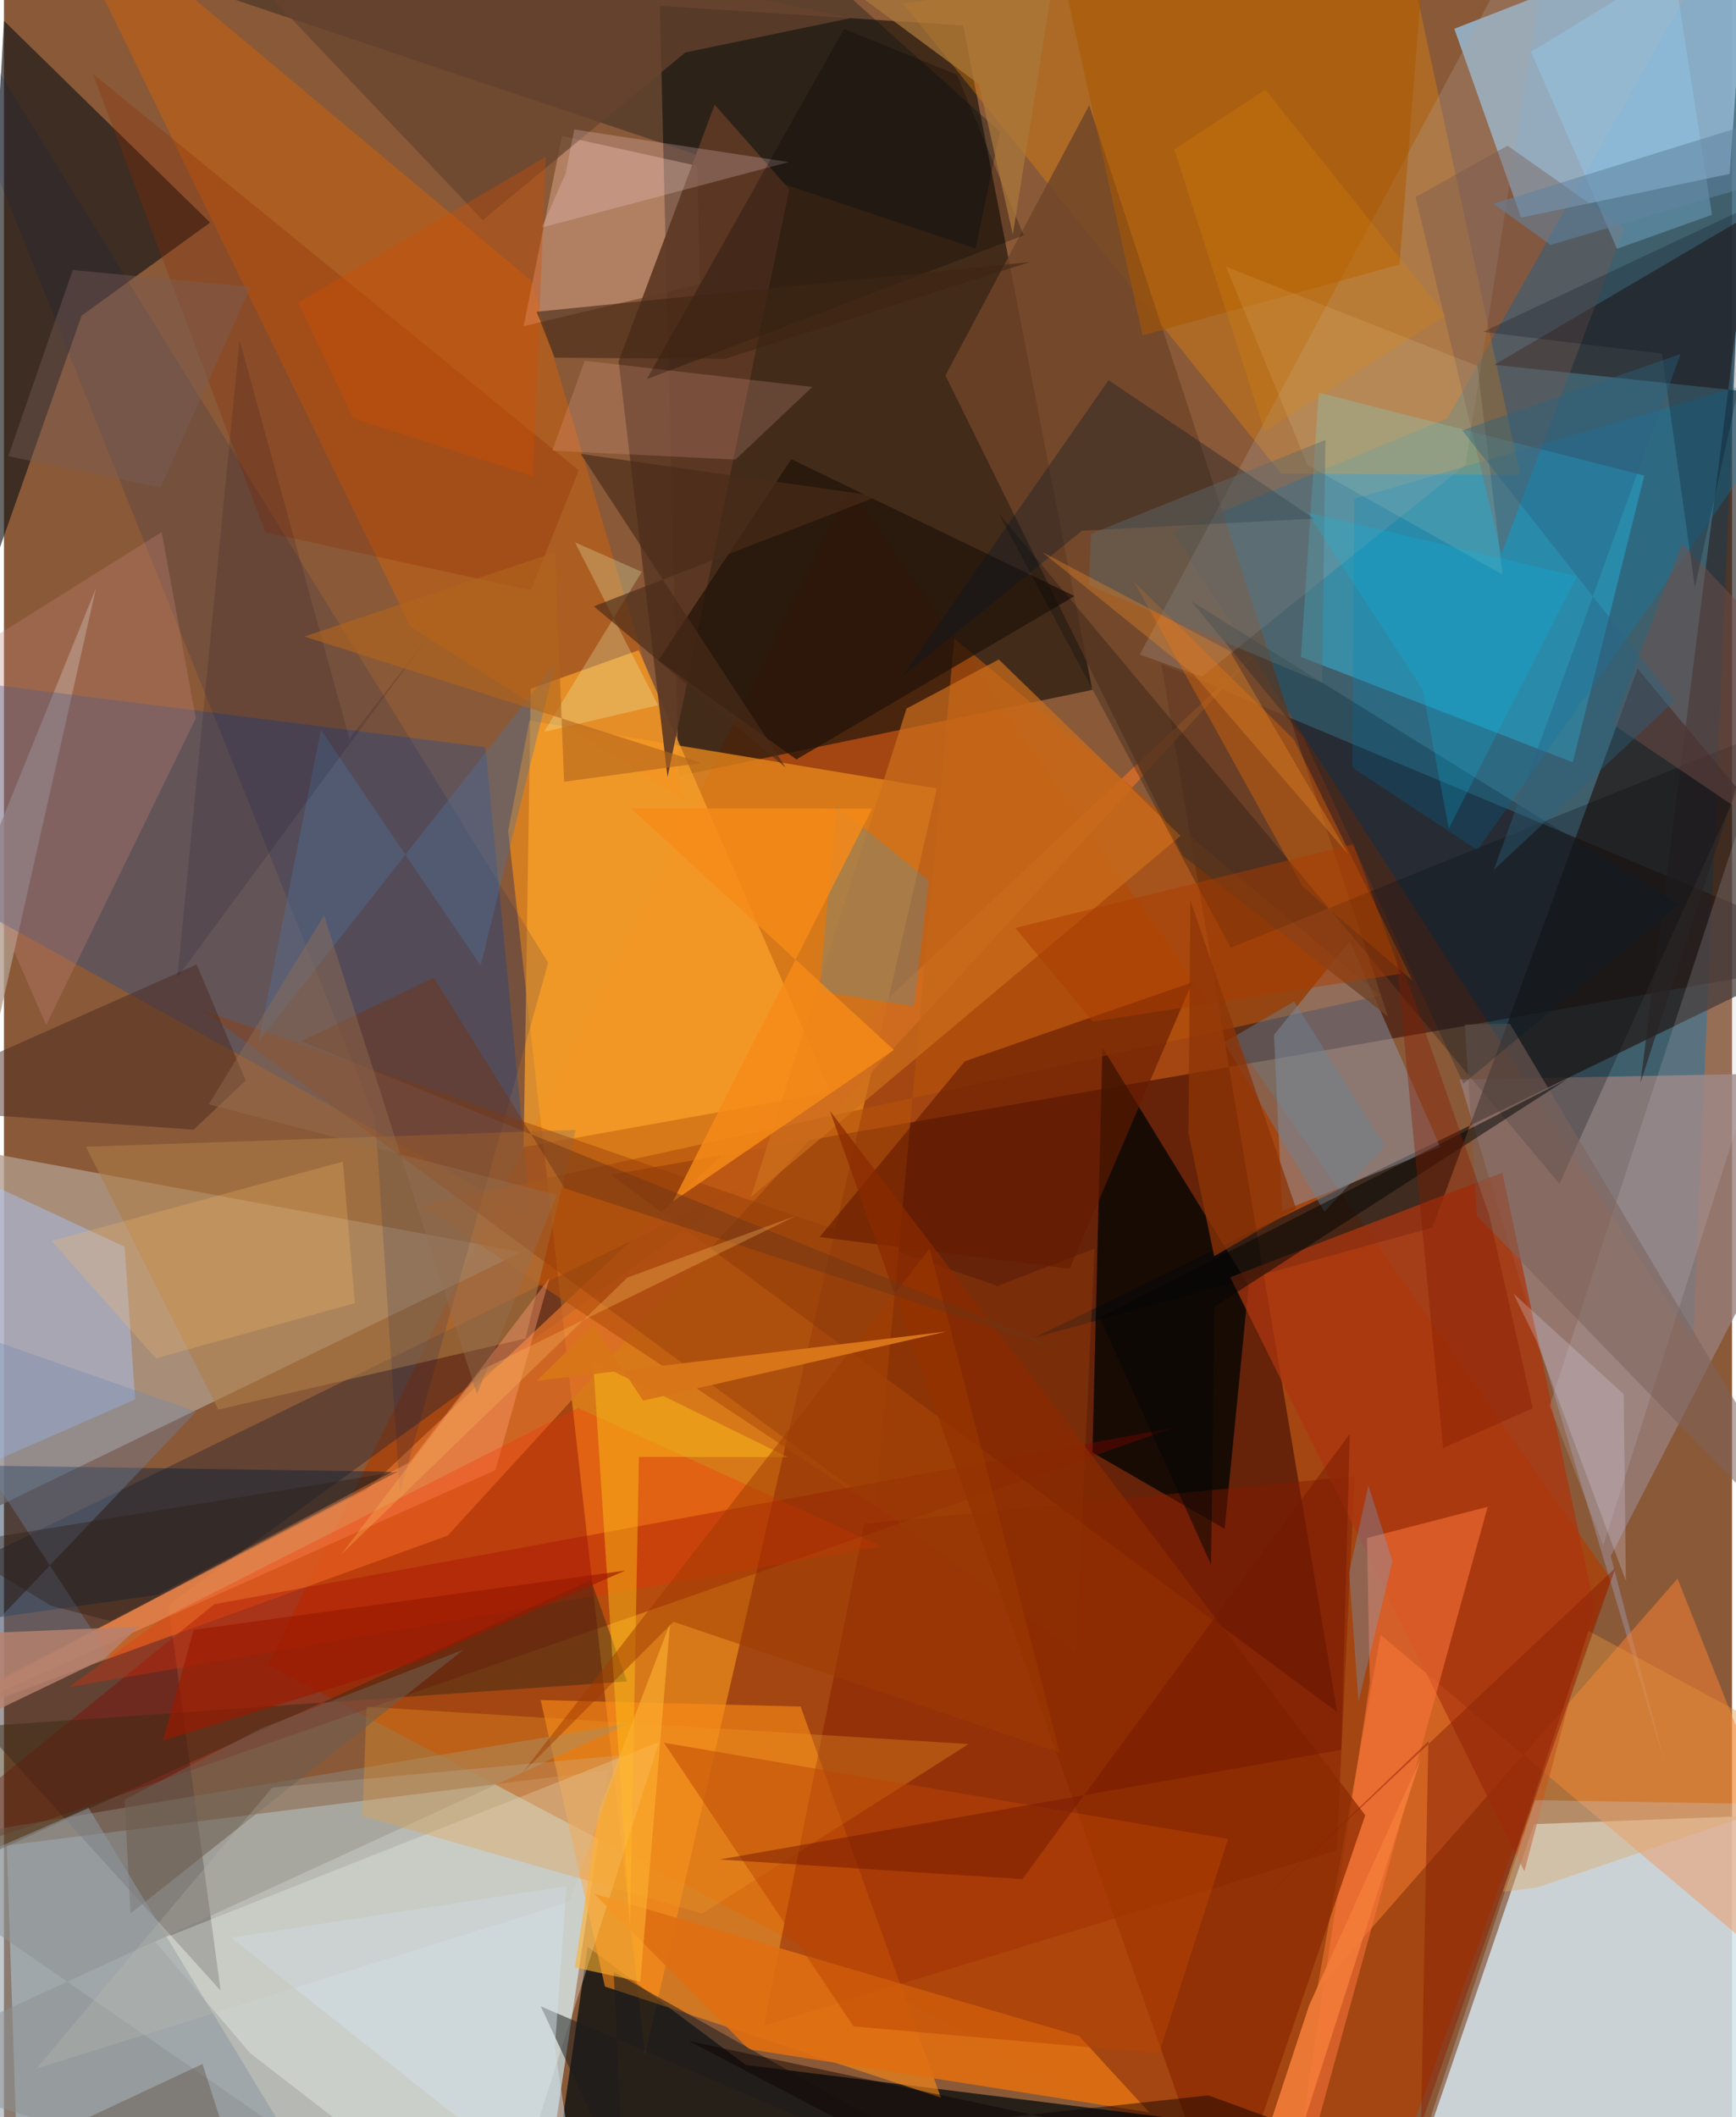 <svg xmlns="http://www.w3.org/2000/svg" width="228" height="278" viewBox="0 0 836 1024"><path fill="#8a5938" d="M0 0h836v1024H0z"/><path fill="#b8bcb9" fill-opacity=".949" d="M292.614 856.119l-32.68 218.173L7.768 1086 1.353 892.52z"/><path fill="#ae3e00" fill-opacity=".698" d="M660.617 1086L127.65 805.19l281.554-568.98 368.169 527.624z"/><path fill="#dde8ea" fill-opacity=".82" d="M670.644 1086L898 1051.551l-55.47-173.166-102.318 3.891z"/><path fill="#326076" fill-opacity=".851" d="M698.266 202.318L565.513 257.35l251.635 391.493L847.36-62z"/><path fill="#23160c" fill-opacity=".69" d="M526.511 333.69l-62.47-321.366-146.744-9.483 9.084 372.451z"/><path fill="#e6871c" fill-opacity=".776" d="M451.319 381.359L254.22 348.567l-10.293 53.293L310.15 993.9z"/><path fill="#290100" fill-opacity=".498" d="M559.931 321.096L898 462.846l-604.408 105.31 351.394 259.917z"/><path fill="#95b9d5" fill-opacity=".851" d="M701.642 13.909l32.287 91.346 100.907-21.153 8.954-125.397z"/><path fill="#b19b8a" fill-opacity=".78" d="M44.583 284.292L-62 547.46l312.441 58.124L-62 757.274z"/><path fill="#2ed8ff" fill-opacity=".373" d="M627.425 317.721l131.53 50.975 34.593-138.686-157.54-40.127z"/><path fill="#040c0e" fill-opacity=".733" d="M358.929 998.77l271.39 33.819L261.58 1086l20.756-144.432z"/><path fill="#244e8d" fill-opacity=".376" d="M-6.876 443.043l-27.792-115.585 267.588 33.967 22.044 227.31z"/><path fill="#fc8917" fill-opacity=".62" d="M259.62 822.25l125.796 3.145 67.858 189.17-162.553-53.76z"/><path fill="#977e7b" fill-opacity=".788" d="M898 518.42L777.32 752.607l26.021 99.556-99.113-330.058z"/><path fill="#31272e" fill-opacity=".451" d="M104.811 962.76L-62 778.668l422.334-206.307L79.526 776.157z"/><path fill="#f48d00" fill-opacity=".325" d="M676.483-35.394l57.01 265.021-115.662-.526L435.058 1.791z"/><path fill="#231915" fill-opacity=".722" d="M898 452.528L498.239 647.09l192.847-53.382 99.211-270.258z"/><path fill="#151516" fill-opacity=".643" d="M.04 10.12l99.704 97.542-62.183 44.977-54.885 155.801z"/><path fill="#030403" fill-opacity=".78" d="M590.53 739.456l11.59-117.683-70.715-115.187-4.83 195.915z"/><path fill="#dc6e29" fill-opacity=".776" d="M214.68 742.726L-62 843.023l237.576-122.65 430.765-405.6z"/><path fill="#df6400" fill-opacity=".4" d="M18.51-62l236.483 197.712 74.702 251.885-132.93-84.379z"/><path fill="#ff8134" fill-opacity=".498" d="M809.642 763.53L898 985.928l-232.004-195.21-30.848 172.072z"/><path fill="#b6520b" fill-opacity=".651" d="M421.518 728.893L201.7 583.174l464.102-101.66-206.053-172.757z"/><path fill="#fea52b" fill-opacity=".694" d="M251.404 554.851l148.452-26.643-92.758-213.716-52.272 18.628z"/><path fill="#f7fff9" fill-opacity=".325" d="M316.89 842.587L239.37 1086l-120.22-92.927-46.08-54z"/><path fill="#8f9db4" fill-opacity=".451" d="M614.402 500.509l3.974 85.284 76.447-31.06-43.741-99.477z"/><path fill="#851900" fill-opacity=".451" d="M644.721 895.056l-277.118 84.781 48.663-242.888 237.15-22.936z"/><path fill="#6f4428" fill-opacity=".812" d="M455.443 181.612l114.612 232.06 99.49 78.028L525.032 50.895z"/><path fill="#fdc7b5" fill-opacity=".341" d="M336.741 137.435l-85.339 20.32 18.565-91.988 65.407 14.457z"/><path fill="#292426" fill-opacity=".655" d="M844.9 103.664l-123.938 72.79L898 195.196 791.711 523.657z"/><path fill="#850400" fill-opacity=".38" d="M101.754 775.911l464.213-85.351L37.569 874.688-62 908.402z"/><path fill="#aac6fd" fill-opacity=".447" d="M63.505 676.843l-91.394 40.071L-62 546.85l120.358 56.17z"/><path fill="#ad350f" fill-opacity=".741" d="M724.895 567.187l44.499 209.763-33.856 128.14L593.24 617.768z"/><path fill="#df6e12" fill-opacity=".906" d="M520.156 984.748l33.927 36.945L360.315 991.1l-74.772-75.193z"/><path fill="#afa3a0" fill-opacity=".263" d="M706.998 224.834L752.18-62 549.444 316.603l30.093 10.708z"/><path fill="#8b887f" fill-opacity=".51" d="M-62 894.47L215.173 1086-62 1001.011 302.612 833.49z"/><path fill="#001017" fill-opacity=".322" d="M341.739-62L-62-58.475l532.052 178.65 11.813-56.473z"/><path fill="#af7e46" fill-opacity=".573" d="M39.651 554.638l64.02 127.127 148.675-34.387 24.23-100.892z"/><path fill="#cd6e1c" fill-opacity=".698" d="M361.35 578.946l75.294-236.239 44.602-23.75 87.945 85.322z"/><path fill="#fc723a" fill-opacity=".569" d="M717.784 728.778l-58.398 15.12 1.367 70.205L619.323 1086z"/><path fill="#5d3924" fill-opacity=".925" d="M321.032 375.82l-23.678-201.023 46.47-124.16 36.104 40.868z"/><path fill="#011f3b" fill-opacity=".416" d="M74.215 771.384l113.639-59.563-214.348-3.21 23.474 73.666z"/><path fill="#ee9625" fill-opacity=".341" d="M337.795 925.513l-164.4-47.164 2.025-52.861 291.21 18.055z"/><path fill="#221309" fill-opacity=".729" d="M517.9 288.324l-137.01-66.237-64.33 97.32 66.815 47.892z"/><path fill="#001e5b" fill-opacity=".149" d="M191.521 722.101l71.773-256.44L-62-62l241.663 603.02z"/><path fill="#618b98" fill-opacity=".353" d="M447.479 425.872l-44.817-35.997-8.174 89.682 45.752 7.17z"/><path fill="#953d0a" fill-opacity=".42" d="M518.57 799.29l9.04-195.398-47 18.078L95.908 488.486z"/><path fill="#c08374" fill-opacity=".318" d="M-49.315 336.064l69.742 159.694 72.37-148.327-16.486-90.104z"/><path fill="#ff9f6e" fill-opacity=".412" d="M237.762 711.037L-62 845.36l258.264-138.12 67.666-89.12z"/><path fill="#0087c0" fill-opacity=".263" d="M879.074 175.424l-225.82 65.803-.978 129.992 60.515 39.936z"/><path fill="#fc7100" fill-opacity=".329" d="M628.193 428.722l-81.526-147.35 77.443 76.353 57.33 116.616z"/><path fill="#03070a" fill-opacity=".251" d="M752.516 572.616L851.2 354.513 593.412 458.427l-112.34-210.251z"/><path fill="#651c00" fill-opacity=".627" d="M515.523 613.66l-120.936-15.35 70.262-85.015 110-38.167z"/><path fill="#f92c00" fill-opacity=".286" d="M77.184 782.604l200.466-101.62 147.136 66.997-393.242 67.976z"/><path fill="#c0bcc7" fill-opacity=".208" d="M863.542 325.63L898 357.961 773.66 747.504l-25.846-67.609z"/><path fill="#aa5900" fill-opacity=".545" d="M675.086 127.987l-124.24 34.211L501.032-62h189.216z"/><path fill="#8a2a00" fill-opacity=".725" d="M587.355 1086l-6.218-34.379-181.49-514.228 258.916 340.533z"/><path fill="#482920" fill-opacity=".486" d="M116.944 522.57l-25.17 23.804L-62 535.457 93.209 466.49z"/><path fill="#061728" fill-opacity=".322" d="M534.366 183.868l-99.55 142.973 86.696-70.135 112.312-5.871z"/><path fill="#50729c" fill-opacity=".376" d="M123.193 503.714l30.16-150.634 77.244 113.925 36.032-145.769z"/><path fill="#e4943c" fill-opacity=".404" d="M898 859.765l-131.471-70.958-41.44 126.205 16.424-2.018z"/><path fill="#3e2b13" fill-opacity=".498" d="M283.988 764.192l17.421 49.066L-62 838.553v83.302z"/><path fill="#ffc418" fill-opacity=".443" d="M307.199 704.641l-4.336 228.15-17.849-274.303 94.166 46.272z"/><path fill="#bc4603" fill-opacity=".482" d="M592.178 889.448l-33.43 103.72-147.796-13.076-91.68-137.201z"/><path fill="#7088ae" fill-opacity=".345" d="M51.171 801.44L-62 628.403 92.992 682.77-62 845.638z"/><path fill="#f68b17" fill-opacity=".831" d="M303.32 390.97l116.717.136-96.41 189.98 106.898-73.263z"/><path fill="#8c2307" fill-opacity=".51" d="M779.62 758.288l-94.08 269.302 3.536-185.353-81.743 78.282z"/><path fill="#c7e1f4" fill-opacity=".255" d="M881.74 1079.19l-203.064-20.306 62.02-188.204 157.218 2.705z"/><path fill="#8e2c00" fill-opacity=".286" d="M42.999 35.672l83.424 221.79 128.478 28.003 23.2-58.007z"/><path fill="#62b0f7" fill-opacity=".278" d="M650.753 760.607l9.32-42.134 11.663 36.582-16.464 67.868z"/><path fill="#775751" fill-opacity=".392" d="M727.403 70.47l56.579 39.856L724.44 267.88 682.905 95.33z"/><path fill="#f27c39" fill-opacity=".902" d="M631.443 969.838l54.038-119.573L609.773 1086l-8.561-24.418z"/><path fill="#95d9ff" fill-opacity=".282" d="M826.289 103.896l-45.921 16.436-41.597-95.217 68.767-42.063z"/><path fill="#7d625b" fill-opacity=".549" d="M706.698 495.52l21.817-.377L898 779.235 712.626 588.086z"/><path fill="#1b1c1c" fill-opacity=".518" d="M259.722 970.42L529.434 1086 294.96 953.77l4.827 102.846z"/><path fill="#ffc1ae" fill-opacity=".18" d="M265.246 217.99l15.695-43.513 110.145 12.67-37.165 35.121z"/><path fill="#66432f" fill-opacity=".733" d="M231.566 106.452l98.085-81.084 79.73-16.562L71.663-62z"/><path fill="#fabe69" fill-opacity=".251" d="M163.923 561.858L23.019 600.18l50.485 56.807 96.292-26.682z"/><path fill="#ffb230" fill-opacity=".604" d="M276.142 951.578l11.904-76.619 34.199-89.834-14.395 173.372z"/><path fill="#edfac1" fill-opacity=".263" d="M316.415 341.087l-55.145 12.896 47.3-77.399-32.308-14.26z"/><path fill="#698496" fill-opacity=".427" d="M624.141 484.349l43.876 69.888-29.23 31.806-48.512-81.84z"/><path fill="#ffdfe1" fill-opacity=".227" d="M275.907 62.62l-4.177 21.332-11.593 26.123L379.672 78.39z"/><path fill="#74504a" fill-opacity=".467" d="M880.93 419.674l-102.496-69.287 33.303-87.635L898 353.51z"/><path fill="#020605" fill-opacity=".506" d="M530.044 637.189l226.397-115.32-170.773 110.083-1.72 124.788z"/><path fill="#ffffd6" fill-opacity=".11" d="M630.544 224.8l-39.32-95.766 121.59 47.946 12.189 100.94z"/><path fill="#040000" fill-opacity=".263" d="M461.02 36.139l32.333 77.66-182.42 69.62 95.47-169.405z"/><path fill="#ab3d00" fill-opacity=".486" d="M652.893 408.277l-163.667 40.522 37.55 45.356 149.01-23.166z"/><path fill="#001e2b" fill-opacity=".255" d="M706.011 524.13l-77.384-167.457-54.195-65.838 235.936 146.538z"/><path fill="#d24f00" fill-opacity=".353" d="M255.903 230.365l6.213-154.506-119.73 70.522 26.611 55.901z"/><path fill="#a03b00" fill-opacity=".498" d="M250.38 857.985L447.832 603.89l62.923 243.705-186.873-63.181z"/><path fill="#6e3615" fill-opacity=".475" d="M207.99 472.823l-64.132 30.822 374.66 151.548-247.204-80.41z"/><path fill="#d2e1ea" fill-opacity=".486" d="M266.483 990.427l5.694-78.169-162.266 24.94 168.802 133.952z"/><path fill="#6d5d4f" fill-opacity=".569" d="M124.146 836.103l98.227-38.252L61.22 925.466l-2.896-54.954z"/><path fill="#b6826e" fill-opacity=".835" d="M48.726 802.096l16.514-15.373-120.92 5.113-6.32 63.42z"/><path fill="#5d6b6f" fill-opacity=".439" d="M639.28 212.812l-1.565 117.466-112.878-47.187 1.012-24.897z"/><path fill="#731a01" fill-opacity=".486" d="M492.657 908.86l-146.433-9.482 300.762-53.056 4.097-152.82z"/><path fill="#d4c9d5" fill-opacity=".302" d="M741.358 648.47l-11.082-22.787 53.311 48.604 1.056 90.366z"/><path fill="#000514" fill-opacity=".224" d="M802.095 171.072l-86.584-10.566 144.443-67.867-41.924 191.533z"/><path fill="#00c3ee" fill-opacity=".204" d="M760.988 278.789l-130.432-30.984 55.739 85.72 12.66 67.261z"/><path fill="#f7b75a" fill-opacity=".337" d="M230.871 662.673l-67.947 89.415 138.69-134.204 81.428-29.796z"/><path fill="#8e98a2" fill-opacity=".533" d="M40.92 874.44L169.156 1086-62 1036.57l55.691-141.612z"/><path fill="#492c19" fill-opacity=".655" d="M378.251 371.322L279.01 219.525l143.82 20.495-137.465 53.224z"/><path fill="#a9773b" fill-opacity=".737" d="M515.962-62l-27.895 175.415-16.384-72.67L332.967-62z"/><path fill="#6184a0" fill-opacity=".549" d="M898 43.442L720.538 98.538l27.621 19.909L898 74.337z"/><path fill="#0b0000" fill-opacity=".439" d="M582.652 1013.473l-166.77 18.033-84.521-44.327 436.13 93.499z"/><path fill="#e08326" fill-opacity=".4" d="M592.988 314.86L502.3 267.039l73.07 58.953 75.03 87.248z"/><path fill="#d87619" fill-opacity=".996" d="M455.836 644.04l-146.632 33.382-24.08-36.443-27.352 26.878z"/><path fill="#0b0118" fill-opacity=".129" d="M83.884 472.712l30.094-308.258 53.138 192.816 39.858-51.364z"/><path fill="#b2651c" fill-opacity=".608" d="M145.36 307.885l121.242-40.739 4.368 110.975 66.538-9.116z"/><path fill="#796159" fill-opacity=".4" d="M2.077 220.68l73.711 15.138 43.507-97.026-86-8.207z"/><path fill="#296481" fill-opacity=".396" d="M720.72 420.737l87.624-81.875-102.832-130.708 105.586-36.936z"/><path fill="#e88c00" fill-opacity=".212" d="M566.178 72.236l44.083-28.846 87.118 109.048-87.468 56.268z"/><path fill="#c3c2b8" fill-opacity=".227" d="M129.745 864.58L15.69 1000.507l257.828-80.635 25.19-70.945z"/><path fill="#584837" fill-opacity=".369" d="M124.135 1086l-28.08-87.718-57.748 27.017 66.53 4.275z"/><path fill="#3f2612" fill-opacity=".576" d="M496.354 126.744l-238.698 24.053 8.76 22.214 82.256.59z"/><path fill="#2d1d11" fill-opacity=".373" d="M51.556 784.06l-28.774-7.419-48.982-29.654 216.829-35.27z"/><path fill="#8d3406" fill-opacity=".757" d="M573.965 435.587l-.926 112.435 12.42 59.56 39.655-23.032z"/><path fill="#851c00" fill-opacity=".38" d="M718.443 587.506l21.176 93.616-43.421 19.271-23.13-242.862z"/><path fill="#9b1900" fill-opacity=".651" d="M91.793 788.298l208.815-28.68-102.28 44.556-121.342 37.57z"/><path fill="#956f53" fill-opacity=".42" d="M99.085 534.129l168.338 43.809-38.582 96.364-73.974-231.525z"/></svg>